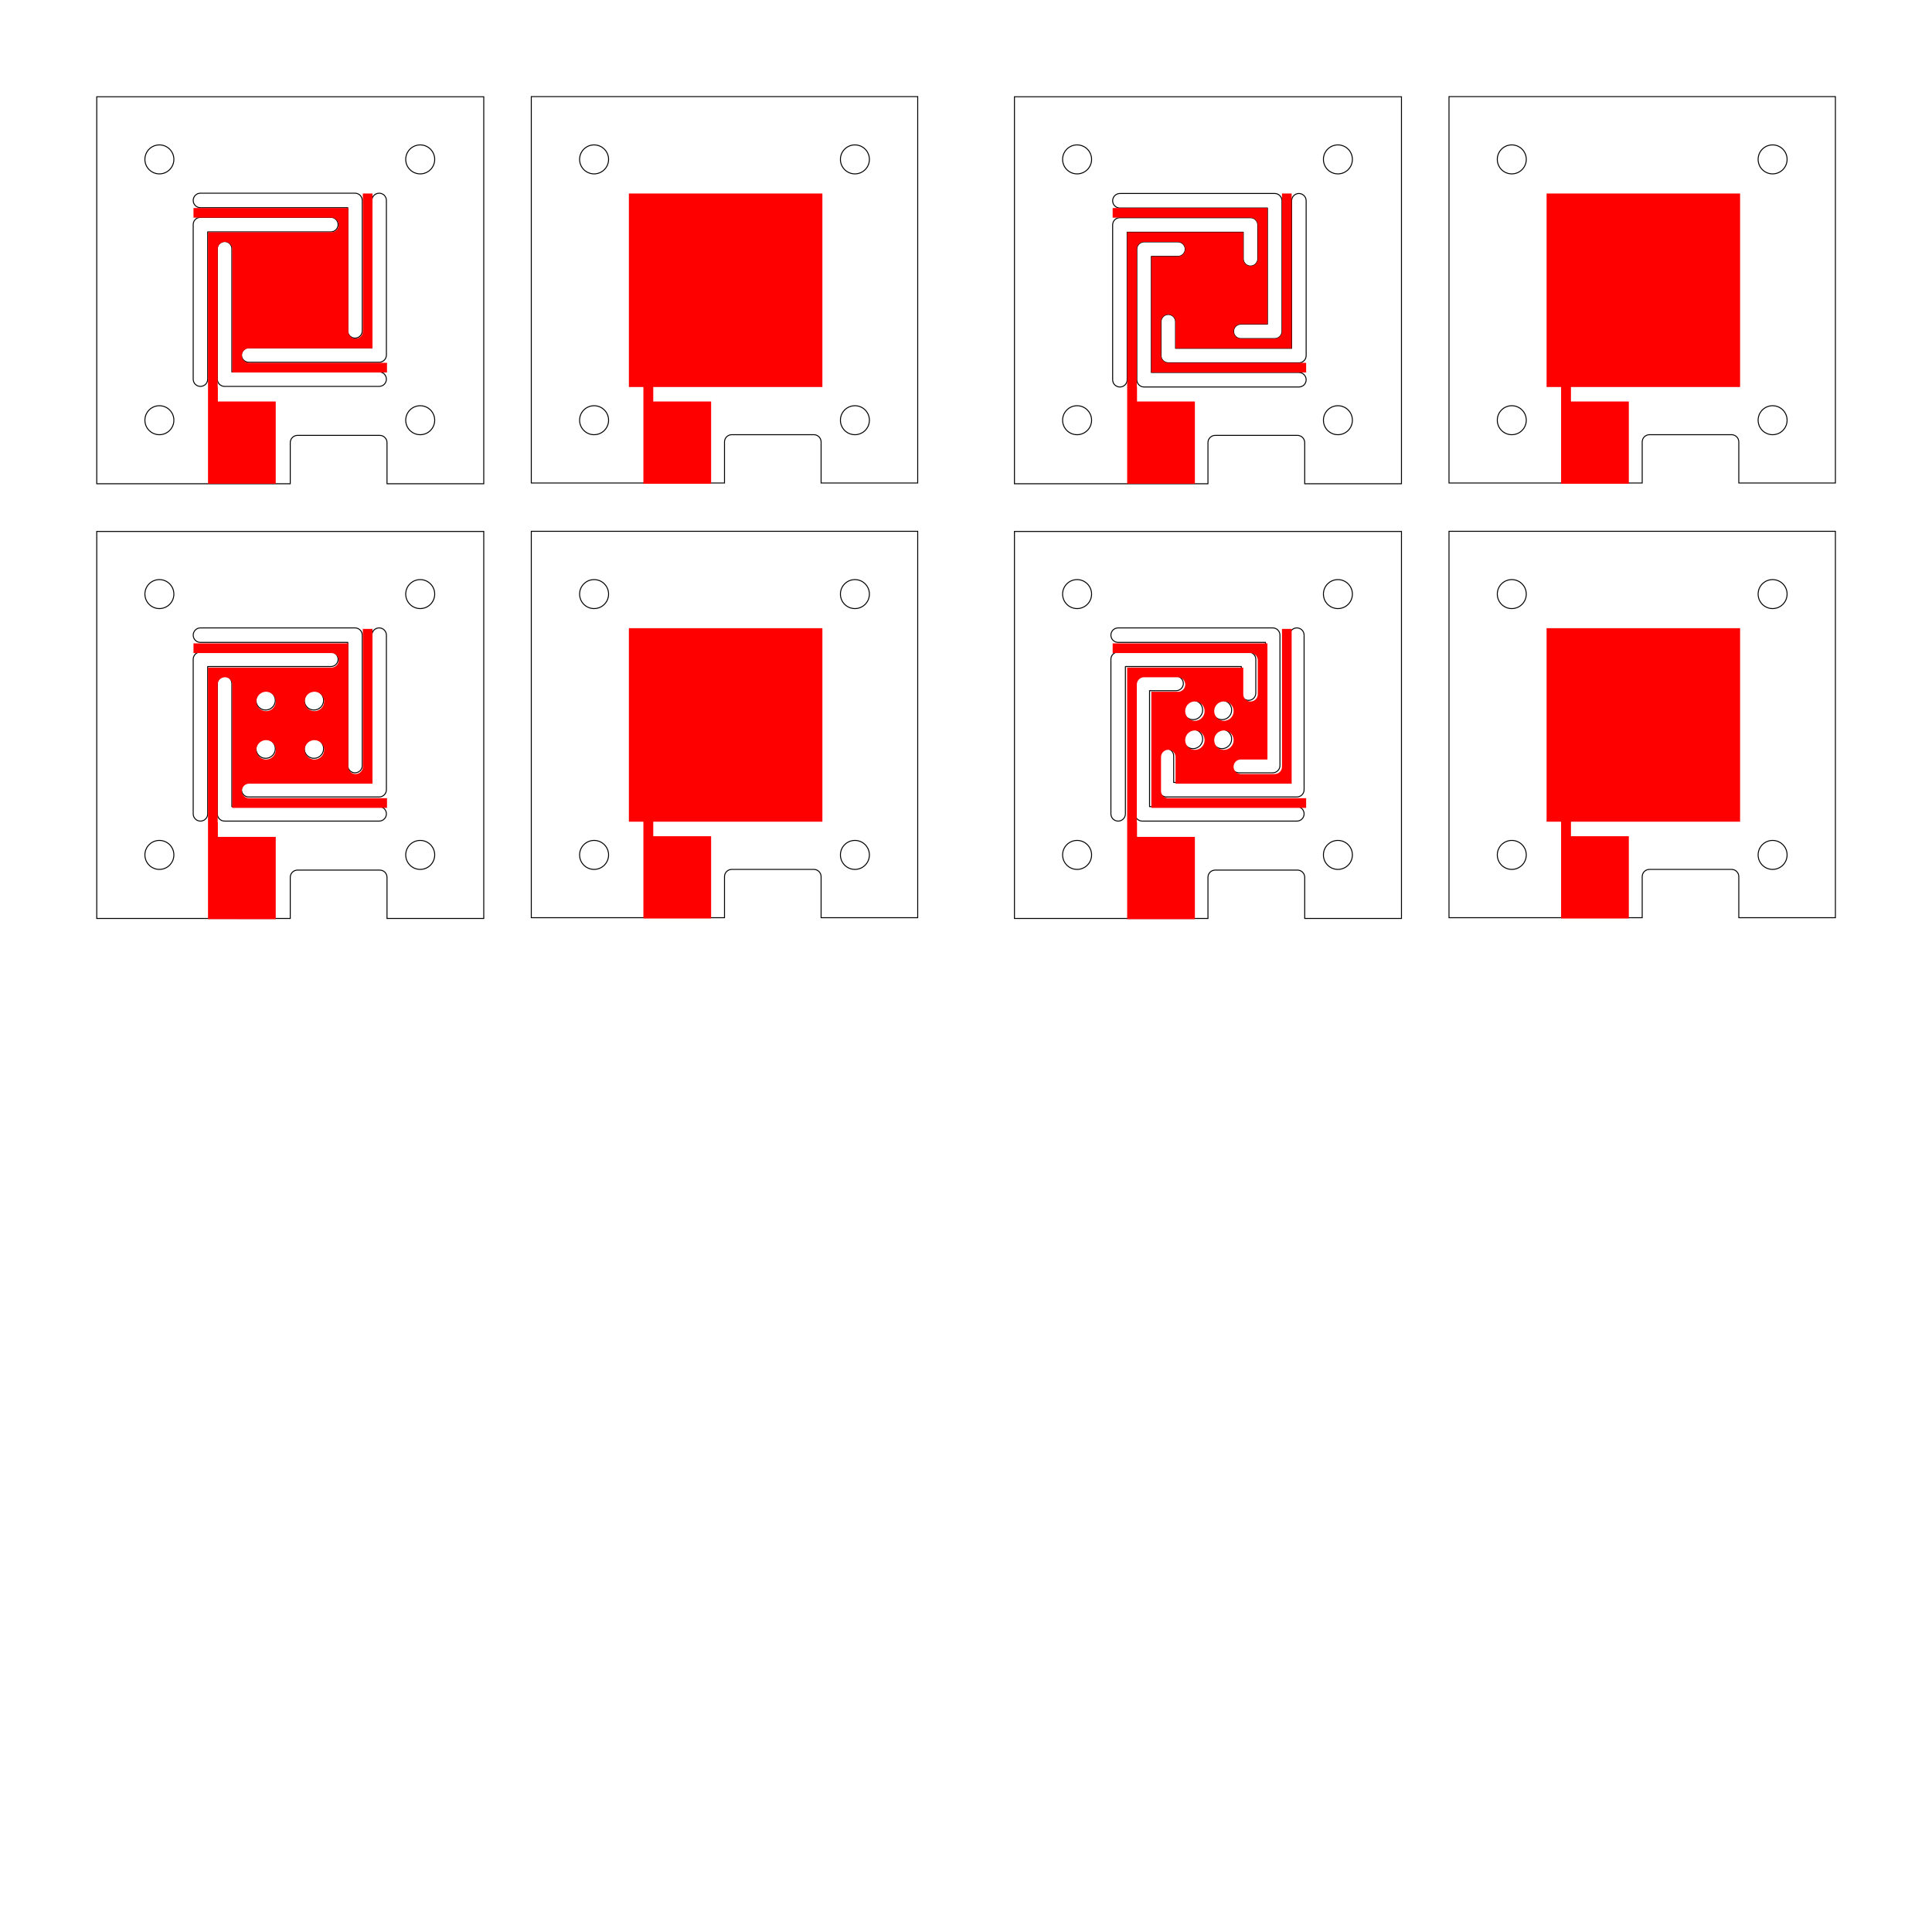 <?xml version="1.0" encoding="UTF-8" standalone="no"?>
<svg
   xmlns:dc="http://purl.org/dc/elements/1.1/"
   xmlns:cc="http://creativecommons.org/ns#"
   xmlns:rdf="http://www.w3.org/1999/02/22-rdf-syntax-ns#"
   xmlns:svg="http://www.w3.org/2000/svg"
   xmlns="http://www.w3.org/2000/svg"
   xmlns:xlink="http://www.w3.org/1999/xlink"
   xmlns:sodipodi="http://sodipodi.sourceforge.net/DTD/sodipodi-0.dtd"
   xmlns:inkscape="http://www.inkscape.org/namespaces/inkscape"
   id="svg8"
   version="1.1"
   viewBox="0 0 200.0 200.0"
   height="200.0mm"
   width="200.0mm"
   inkscape:version="1.0beta1 (32d4812, 2019-09-19)"
   sodipodi:docname="4_spring_plate.svg">
  <defs
     id="defs2">
    <inkscape:perspective
       sodipodi:type="inkscape:persp3d"
       inkscape:vp_x="0 : 100 : 1"
       inkscape:vp_y="0 : 1000 : 0"
       inkscape:vp_z="200 : 100 : 1"
       inkscape:persp3d-origin="100 : 66.666667 : 1"
       id="perspective2627" />
    <marker
       inkscape:stockid="Arrow2Mstart"
       orient="auto"
       refY="0"
       refX="0"
       id="marker7586"
       style="overflow:visible"
       inkscape:isstock="true">
      <path
         inkscape:connector-curvature="0"
         id="path7584"
         style="fill:#000000;fill-opacity:1;fill-rule:evenodd;stroke:#000000;stroke-width:0.625;stroke-linejoin:round;stroke-opacity:1"
         d="M 8.719,4.034 -2.207,0.016 8.719,-4.002 c -1.745,2.372 -1.735,5.617 -6e-7,8.035 z"
         transform="scale(0.6)" />
    </marker>
    <marker
       inkscape:stockid="Arrow2Mend"
       orient="auto"
       refY="0"
       refX="0"
       id="marker7644"
       style="overflow:visible"
       inkscape:isstock="true">
      <path
         inkscape:connector-curvature="0"
         id="path7642"
         style="fill:#000000;fill-opacity:1;fill-rule:evenodd;stroke:#000000;stroke-width:0.625;stroke-linejoin:round;stroke-opacity:1"
         d="M 8.719,4.034 -2.207,0.016 8.719,-4.002 c -1.745,2.372 -1.735,5.617 -6e-7,8.035 z"
         transform="scale(-0.6)" />
    </marker>
  </defs>
  <sodipodi:namedview
     id="base"
     pagecolor="#ffffff"
     bordercolor="#666666"
     borderopacity="1.0"
     inkscape:pageopacity="0.0"
     inkscape:pageshadow="2"
     inkscape:zoom="1.5610388"
     inkscape:cx="377.95302"
     inkscape:cy="215.86189"
     inkscape:document-units="mm"
     inkscape:current-layer="g832"
     showgrid="true"
     inkscape:window-width="1440"
     inkscape:window-height="855"
     inkscape:window-x="0"
     inkscape:window-y="23"
     inkscape:window-maximized="0"
     borderlayer="true"
     inkscape:snap-grids="false"
     inkscape:snap-bbox="true"
     inkscape:snap-bbox-midpoints="true"
     inkscape:snap-object-midpoints="true"
     inkscape:snap-bbox-edge-midpoints="true"
     inkscape:bbox-nodes="true"
     inkscape:object-paths="true"
     inkscape:snap-smooth-nodes="true"
     inkscape:document-rotation="0">
    <inkscape:grid
       id="grid1024"
       units="mm"
       type="xygrid"
       empspacing="1"
       spacingy="5"
       spacingx="5"
       dotted="false"
       originx="0"
       originy="0" />
  </sodipodi:namedview>
  <g
     id="g822"
     sodipodi:insensitive="true"
     inkscape:groupmode="layer"
     inkscape:label="[fixed] BG"
     style="display:none">
    <rect
       id="rect820"
       style="fill:#ffffff;fill-opacity:1;stroke:none"
       height="100"
       width="100"
       y="0"
       x="0" />
  </g>
  <g
     id="g824"
     inkscape:groupmode="layer"
     inkscape:label="Edge.Cuts"
     style="display:inline">
    <path
       id="rect1148"
       style="opacity:1;fill:none;fill-rule:evenodd;stroke:#000000;stroke-width:0.378;stroke-miterlimit:4;stroke-dasharray:none;stroke-opacity:1"
       d="M 37.795,37.795 V 188.977 h 75.592 v -16.062 c 0,-1.57 1.264,-2.836 2.834,-2.836 h 32.125 c 1.57,0 2.836,1.266 2.836,2.836 v 16.062 h 37.795 V 37.795 Z"
       inkscape:connector-curvature="0"
       transform="scale(0.265)" />
    <circle
       style="opacity:1;fill:none;stroke:#000000;stroke-width:0.1;stroke-miterlimit:4;stroke-dasharray:none;stroke-opacity:1"
       id="path1723"
       cx="16.5"
       cy="16.5"
       r="1.5"
       inkscape:transform-center-x="3.8523926"
       inkscape:transform-center-y="-4.4687754" />
    <circle
       inkscape:transform-center-y="-4.4687754"
       inkscape:transform-center-x="3.8523926"
       r="1.5"
       cy="43.5"
       cx="16.5"
       id="path1723-1"
       style="display:inline;opacity:1;fill:none;stroke:#000000;stroke-width:0.1;stroke-miterlimit:4;stroke-dasharray:none;stroke-opacity:1" />
    <circle
       inkscape:transform-center-y="-4.4687754"
       inkscape:transform-center-x="3.8523926"
       r="1.5"
       cy="16.5"
       cx="43.5"
       id="path1723-7"
       style="display:inline;opacity:1;fill:none;stroke:#000000;stroke-width:0.1;stroke-miterlimit:4;stroke-dasharray:none;stroke-opacity:1" />
    <circle
       style="display:inline;opacity:1;fill:none;stroke:#000000;stroke-width:0.1;stroke-miterlimit:4;stroke-dasharray:none;stroke-opacity:1"
       id="path1723-1-3"
       cx="43.5"
       cy="43.5"
       r="1.5"
       inkscape:transform-center-x="3.8523926"
       inkscape:transform-center-y="-4.4687754" />
    <path
       d="m 20.75,20 c -0.415,0 -0.75,0.335 -0.75,0.75 0,0.415 0.335,0.75 0.75,0.75 H 36 v 12.75 c 0,0.415 0.335,0.75 0.75,0.75 0.415,0 0.75,-0.334 0.75,-0.75 V 20.75 c 0,-0.415 -0.334,-0.75 -0.75,-0.75 z m 18.5,0 c -0.415,0 -0.75,0.335 -0.75,0.75 V 36 H 25.75 c -0.415,0 -0.75,0.335 -0.75,0.75 0,0.415 0.334,0.75 0.75,0.75 H 39.25 c 0.052,0 0.103,-0.005 0.152,-0.015 0.342,-0.07 0.598,-0.371 0.598,-0.735 V 20.75 c 0,-0.415 -0.335,-0.75 -0.75,-0.75 z m -18.5,2.5 c -0.052,0 -0.103,0.005 -0.152,0.015 -0.342,0.07 -0.598,0.371 -0.598,0.735 v 16 c 0,0.416 0.335,0.75 0.75,0.75 0.415,0 0.75,-0.335 0.75,-0.75 V 24 h 12.75 c 0.415,0 0.75,-0.335 0.75,-0.75 0,-0.415 -0.334,-0.75 -0.75,-0.75 z m 2.5,2.5 c -0.415,0 -0.75,0.334 -0.75,0.75 V 39.25 c 0,0.416 0.334,0.75 0.75,0.75 H 39.25 c 0.415,0 0.75,-0.335 0.75,-0.75 0,-0.415 -0.335,-0.75 -0.75,-0.75 H 24 V 25.75 c 0,-0.415 -0.335,-0.75 -0.75,-0.75 z"
       style="display:inline;opacity:1;fill:none;stroke:#000000;stroke-width:0.1;stroke-linejoin:round;stroke-miterlimit:4;stroke-dasharray:none;stroke-opacity:1"
       id="rect1796-3"
       inkscape:connector-curvature="0" />
    <circle
       style="display:inline;opacity:1;fill:none;stroke:#000000;stroke-width:0.1;stroke-miterlimit:4;stroke-dasharray:none;stroke-opacity:1"
       id="path1723-1-6"
       cx="27.5"
       cy="72.5"
       inkscape:transform-center-x="5.1365235"
       inkscape:transform-center-y="-5.9583672"
       r="1" />
    <path
       inkscape:connector-curvature="0"
       d="m 55,10 v 40 h 20 v -4.25 c 0,-0.415 0.334,-0.75 0.75,-0.75 h 8.5 c 0.416,0 0.75,0.335 0.75,0.75 v 4.25 h 10 V 10 Z"
       style="display:inline;opacity:1;fill:none;fill-rule:evenodd;stroke:#000000;stroke-width:0.1;stroke-miterlimit:4;stroke-dasharray:none;stroke-opacity:1"
       id="rect1148-3" />
    <circle
       inkscape:transform-center-y="-4.4687754"
       inkscape:transform-center-x="3.8523926"
       r="1.5"
       cy="16.5"
       cx="61.5"
       id="path1723-3"
       style="display:inline;opacity:1;fill:none;stroke:#000000;stroke-width:0.1;stroke-miterlimit:4;stroke-dasharray:none;stroke-opacity:1" />
    <circle
       style="display:inline;opacity:1;fill:none;stroke:#000000;stroke-width:0.1;stroke-miterlimit:4;stroke-dasharray:none;stroke-opacity:1"
       id="path1723-1-0"
       cx="61.5"
       cy="43.5"
       r="1.5"
       inkscape:transform-center-x="3.8523926"
       inkscape:transform-center-y="-4.4687754" />
    <circle
       style="display:inline;opacity:1;fill:none;stroke:#000000;stroke-width:0.1;stroke-miterlimit:4;stroke-dasharray:none;stroke-opacity:1"
       id="path1723-7-6"
       cx="88.5"
       cy="16.5"
       r="1.5"
       inkscape:transform-center-x="3.8523926"
       inkscape:transform-center-y="-4.4687754" />
    <circle
       inkscape:transform-center-y="-4.4687754"
       inkscape:transform-center-x="3.8523926"
       r="1.5"
       cy="43.5"
       cx="88.5"
       id="path1723-1-3-9"
       style="display:inline;opacity:1;fill:none;stroke:#000000;stroke-width:0.1;stroke-miterlimit:4;stroke-dasharray:none;stroke-opacity:1" />
    <use
       x="0"
       y="0"
       xlink:href="#rect1148"
       id="use2459"
       transform="translate(9.368015e-5,45)"
       width="100%"
       height="100%"
       style="stroke-width:0.1;stroke-miterlimit:4;stroke-dasharray:none" />
    <use
       x="0"
       y="0"
       xlink:href="#path1723"
       inkscape:transform-center-x="3.8523926"
       inkscape:transform-center-y="-4.4687754"
       id="use2461"
       transform="translate(9.368015e-5,45)"
       width="100%"
       height="100%"
       style="stroke-width:0.1;stroke-miterlimit:4;stroke-dasharray:none" />
    <use
       x="0"
       y="0"
       xlink:href="#path1723-1"
       inkscape:transform-center-x="3.8523926"
       inkscape:transform-center-y="-4.4687754"
       id="use2463"
       transform="translate(9.368015e-5,45)"
       width="100%"
       height="100%"
       style="stroke-width:0.1;stroke-miterlimit:4;stroke-dasharray:none" />
    <use
       x="0"
       y="0"
       xlink:href="#path1723-7"
       inkscape:transform-center-x="3.8523926"
       inkscape:transform-center-y="-4.4687754"
       id="use2465"
       transform="translate(9.368015e-5,45)"
       width="100%"
       height="100%"
       style="stroke-width:0.1;stroke-miterlimit:4;stroke-dasharray:none" />
    <use
       x="0"
       y="0"
       xlink:href="#path1723-1-3"
       inkscape:transform-center-x="3.8523926"
       inkscape:transform-center-y="-4.4687754"
       id="use2467"
       transform="translate(9.368015e-5,45)"
       width="100%"
       height="100%"
       style="stroke-width:0.1;stroke-miterlimit:4;stroke-dasharray:none" />
    <use
       x="0"
       y="0"
       xlink:href="#rect1796-3"
       id="use2469"
       transform="translate(9.368015e-5,45)"
       width="100%"
       height="100%"
       style="stroke-width:0.1;stroke-miterlimit:4;stroke-dasharray:none" />
    <use
       x="0"
       y="0"
       xlink:href="#rect1148-3"
       id="use2471"
       transform="translate(9.368015e-5,45)"
       width="100%"
       height="100%"
       style="stroke-width:0.1;stroke-miterlimit:4;stroke-dasharray:none" />
    <use
       x="0"
       y="0"
       xlink:href="#path1723-3"
       inkscape:transform-center-x="3.8523926"
       inkscape:transform-center-y="-4.4687754"
       id="use2473"
       transform="translate(9.368015e-5,45)"
       width="100%"
       height="100%"
       style="stroke-width:0.1;stroke-miterlimit:4;stroke-dasharray:none" />
    <use
       x="0"
       y="0"
       xlink:href="#path1723-1-0"
       inkscape:transform-center-x="3.8523926"
       inkscape:transform-center-y="-4.4687754"
       id="use2475"
       transform="translate(9.368015e-5,45)"
       width="100%"
       height="100%"
       style="stroke-width:0.1;stroke-miterlimit:4;stroke-dasharray:none" />
    <use
       x="0"
       y="0"
       xlink:href="#path1723-7-6"
       inkscape:transform-center-x="3.8523926"
       inkscape:transform-center-y="-4.4687754"
       id="use2477"
       transform="translate(9.368015e-5,45)"
       width="100%"
       height="100%"
       style="stroke-width:0.1;stroke-miterlimit:4;stroke-dasharray:none" />
    <use
       x="0"
       y="0"
       xlink:href="#path1723-1-3-9"
       inkscape:transform-center-x="3.8523926"
       inkscape:transform-center-y="-4.4687754"
       id="use2479"
       transform="translate(9.368015e-5,45)"
       width="100%"
       height="100%"
       style="stroke-width:0.1;stroke-miterlimit:4;stroke-dasharray:none" />
    <circle
       r="1"
       inkscape:transform-center-y="-5.9583672"
       inkscape:transform-center-x="5.1365235"
       cy="72.5"
       cx="32.5"
       id="path1723-1-6-5"
       style="display:inline;opacity:1;fill:none;stroke:#000000;stroke-width:0.1;stroke-miterlimit:4;stroke-dasharray:none;stroke-opacity:1" />
    <circle
       r="1"
       inkscape:transform-center-y="-5.9583672"
       inkscape:transform-center-x="5.1365235"
       cy="77.5"
       cx="27.5"
       id="path1723-1-6-8"
       style="display:inline;opacity:1;fill:none;stroke:#000000;stroke-width:0.1;stroke-miterlimit:4;stroke-dasharray:none;stroke-opacity:1" />
    <circle
       style="display:inline;opacity:1;fill:none;stroke:#000000;stroke-width:0.1;stroke-miterlimit:4;stroke-dasharray:none;stroke-opacity:1"
       id="path1723-1-6-5-0"
       cx="32.5"
       cy="77.5"
       inkscape:transform-center-x="5.1365235"
       inkscape:transform-center-y="-5.9583672"
       r="1" />
    <use
       x="0"
       y="0"
       xlink:href="#rect1148"
       id="use2557"
       transform="translate(95)"
       width="100%"
       height="100%"
       style="stroke-width:0.1;stroke-miterlimit:4;stroke-dasharray:none" />
    <use
       x="0"
       y="0"
       xlink:href="#path1723"
       inkscape:transform-center-x="3.8523926"
       inkscape:transform-center-y="-4.4687754"
       id="use2559"
       transform="translate(95)"
       width="100%"
       height="100%"
       style="stroke-width:0.1;stroke-miterlimit:4;stroke-dasharray:none" />
    <use
       x="0"
       y="0"
       xlink:href="#path1723-1"
       inkscape:transform-center-x="3.8523926"
       inkscape:transform-center-y="-4.4687754"
       id="use2561"
       transform="translate(95)"
       width="100%"
       height="100%"
       style="stroke-width:0.1;stroke-miterlimit:4;stroke-dasharray:none" />
    <use
       x="0"
       y="0"
       xlink:href="#path1723-7"
       inkscape:transform-center-x="3.8523926"
       inkscape:transform-center-y="-4.4687754"
       id="use2563"
       transform="translate(95)"
       width="100%"
       height="100%"
       style="stroke-width:0.1;stroke-miterlimit:4;stroke-dasharray:none" />
    <use
       x="0"
       y="0"
       xlink:href="#path1723-1-3"
       inkscape:transform-center-x="3.8523926"
       inkscape:transform-center-y="-4.4687754"
       id="use2565"
       transform="translate(95)"
       width="100%"
       height="100%"
       style="stroke-width:0.1;stroke-miterlimit:4;stroke-dasharray:none" />
    <path
       inkscape:connector-curvature="0"
       transform="scale(0.265)"
       id="path2625"
       style="display:inline;opacity:1;fill:none;stroke:#000000;stroke-width:0.378;stroke-linejoin:round;stroke-miterlimit:4;stroke-dasharray:none;stroke-opacity:1;stop-opacity:1"
       d="m 437.48,75.59 c -1.57,0 -2.836,1.266 -2.836,2.836 0,1.57 1.266,2.834 2.836,2.834 h 57.637 v 45.354 h -10.393 c -1.57,0 -2.834,1.266 -2.834,2.836 10e-6,1.57 1.264,2.834 2.834,2.834 h 13.229 c 1.57,0 2.834,-1.264 2.834,-2.834 V 78.426 c 0,-1.57 -1.264,-2.836 -2.834,-2.836 z m 69.92,0 c -1.57,0 -2.834,1.266 -2.834,2.836 V 136.062 h -45.354 v -10.393 c 0,-1.57 -1.264,-2.836 -2.834,-2.836 -1.57,0 -2.836,1.266 -2.836,2.836 v 13.229 c 0,0.589 0.179,1.134 0.484,1.586 0.102,0.151 0.217,0.292 0.346,0.42 0.128,0.128 0.267,0.244 0.418,0.346 0.151,0.102 0.311,0.188 0.48,0.26 0,0 0.002,0 0.002,0 0.169,0.071 0.347,0.129 0.531,0.166 0,0 0.002,0 0.002,0 0.184,0.037 0.375,0.057 0.57,0.057 h 0.002 51.021 c 0.196,0 0.389,-0.019 0.574,-0.057 1.294,-0.263 2.262,-1.403 2.262,-2.777 V 78.426 c 0,-1.57 -1.266,-2.836 -2.836,-2.836 z m -69.92,9.449 c -0.196,0 -0.389,0.019 -0.574,0.057 -1.294,0.263 -2.262,1.403 -2.262,2.777 V 148.346 c 0,1.57 1.266,2.836 2.836,2.836 1.57,0 2.834,-1.266 2.834,-2.836 V 90.709 h 45.355 v 10.393 c 0,1.57 1.264,2.836 2.834,2.836 1.57,0 2.834,-1.266 2.834,-2.836 V 87.873 c 0,-1.373 -0.967,-2.513 -2.26,-2.777 0,0 -0.002,0 -0.002,0 -0.185,-0.038 -0.376,-0.057 -0.572,-0.057 z m 9.447,9.449 c -0.393,0 -0.766,0.08 -1.105,0.223 -0.169,0.071 -0.33,0.158 -0.48,0.26 -0.15,0.101 -0.29,0.218 -0.418,0.346 -0.128,0.128 -0.244,0.269 -0.346,0.42 -0.305,0.452 -0.484,0.997 -0.484,1.586 V 148.346 c 0,1.57 1.264,2.836 2.834,2.836 h 60.473 c 1.57,0 2.836,-1.266 2.836,-2.836 0,-1.57 -1.266,-2.834 -2.836,-2.834 H 449.764 V 100.158 h 10.395 c 1.57,0 2.834,-1.266 2.834,-2.836 0,-1.57 -1.264,-2.834 -2.834,-2.834 h -13.229 z" />
    <use
       x="0"
       y="0"
       xlink:href="#rect1148-3"
       id="use2571"
       transform="translate(95)"
       width="100%"
       height="100%"
       style="stroke-width:0.1;stroke-miterlimit:4;stroke-dasharray:none" />
    <use
       x="0"
       y="0"
       xlink:href="#path1723-3"
       inkscape:transform-center-x="3.8523926"
       inkscape:transform-center-y="-4.4687754"
       id="use2573"
       transform="translate(95)"
       width="100%"
       height="100%"
       style="stroke-width:0.1;stroke-miterlimit:4;stroke-dasharray:none" />
    <use
       x="0"
       y="0"
       xlink:href="#path1723-1-0"
       inkscape:transform-center-x="3.8523926"
       inkscape:transform-center-y="-4.4687754"
       id="use2575"
       transform="translate(95)"
       width="100%"
       height="100%"
       style="stroke-width:0.1;stroke-miterlimit:4;stroke-dasharray:none" />
    <use
       x="0"
       y="0"
       xlink:href="#path1723-7-6"
       inkscape:transform-center-x="3.8523926"
       inkscape:transform-center-y="-4.4687754"
       id="use2577"
       transform="translate(95)"
       width="100%"
       height="100%"
       style="stroke-width:0.1;stroke-miterlimit:4;stroke-dasharray:none" />
    <use
       x="0"
       y="0"
       xlink:href="#path1723-1-3-9"
       inkscape:transform-center-x="3.8523926"
       inkscape:transform-center-y="-4.4687754"
       id="use2579"
       transform="translate(95)"
       width="100%"
       height="100%"
       style="stroke-width:0.1;stroke-miterlimit:4;stroke-dasharray:none" />
    <use
       style="stroke-width:0.1;stroke-miterlimit:4;stroke-dasharray:none"
       height="100%"
       width="100%"
       transform="translate(95,45)"
       id="use82"
       xlink:href="#rect1148"
       y="0"
       x="0" />
    <use
       style="stroke-width:0.1;stroke-miterlimit:4;stroke-dasharray:none"
       height="100%"
       width="100%"
       transform="translate(95,45)"
       id="use84"
       inkscape:transform-center-y="-4.4687754"
       inkscape:transform-center-x="3.8523926"
       xlink:href="#path1723"
       y="0"
       x="0" />
    <use
       style="stroke-width:0.1;stroke-miterlimit:4;stroke-dasharray:none"
       height="100%"
       width="100%"
       transform="translate(95,45)"
       id="use86"
       inkscape:transform-center-y="-4.4687754"
       inkscape:transform-center-x="3.8523926"
       xlink:href="#path1723-1"
       y="0"
       x="0" />
    <use
       style="stroke-width:0.1;stroke-miterlimit:4;stroke-dasharray:none"
       height="100%"
       width="100%"
       transform="translate(95,45)"
       id="use88"
       inkscape:transform-center-y="-4.4687754"
       inkscape:transform-center-x="3.8523926"
       xlink:href="#path1723-7"
       y="0"
       x="0" />
    <use
       style="stroke-width:0.1;stroke-miterlimit:4;stroke-dasharray:none"
       height="100%"
       width="100%"
       transform="translate(95,45)"
       id="use90"
       inkscape:transform-center-y="-4.4687754"
       inkscape:transform-center-x="3.8523926"
       xlink:href="#path1723-1-3"
       y="0"
       x="0" />
    <path
       inkscape:connector-curvature="0"
       d="m 115.75,65 c -0.415,0 -0.75,0.335 -0.75,0.75 0,0.415 0.335,0.75 0.75,0.75 h 15.25 v 12 h -2.75 c -0.415,0 -0.75,0.335 -0.75,0.75 0,0.415 0.334,0.75 0.75,0.75 h 3.5 c 0.415,0 0.75,-0.334 0.75,-0.75 V 65.75 c 0,-0.415 -0.334,-0.75 -0.75,-0.75 z m 18.5,0 c -0.415,0 -0.75,0.335 -0.75,0.75 V 81 H 121.5 V 78.25 c 0,-0.415 -0.334,-0.75 -0.75,-0.75 -0.415,0 -0.75,0.335 -0.75,0.75 v 3.5 c 0,0.156 0.047,0.3 0.128,0.42 0.027,0.04 0.058,0.077 0.091,0.111 0.034,0.034 0.071,0.065 0.111,0.091 0.04,0.027 0.082,0.05 0.127,0.069 0,0 5.1e-4,0 5.1e-4,0 0.045,0.019 0.092,0.034 0.141,0.044 0,0 5.2e-4,0 5.2e-4,0 0.049,0.01 0.099,0.015 0.151,0.015 h 5.2e-4 13.499 c 0.052,0 0.103,-0.005 0.152,-0.015 0.342,-0.07 0.598,-0.371 0.598,-0.735 V 65.75 c 0,-0.415 -0.335,-0.75 -0.75,-0.75 z m -18.5,2.5 c -0.052,0 -0.103,0.005 -0.152,0.015 -0.342,0.07 -0.598,0.371 -0.598,0.735 v 16 c 0,0.416 0.335,0.75 0.75,0.75 0.415,0 0.75,-0.335 0.75,-0.75 V 69 h 12 v 2.75 c 0,0.416 0.334,0.75 0.75,0.75 0.415,0 0.75,-0.335 0.75,-0.75 v -3.5 c 0,-0.363 -0.256,-0.665 -0.598,-0.735 0,0 -5.2e-4,0 -5.2e-4,0 -0.049,-0.01 -0.1,-0.015 -0.151,-0.015 z m 2.5,2.5 c -0.104,0 -0.203,0.021 -0.292,0.059 -0.045,0.019 -0.087,0.042 -0.127,0.069 -0.04,0.027 -0.077,0.058 -0.111,0.091 -0.034,0.034 -0.065,0.071 -0.091,0.111 -0.081,0.12 -0.128,0.264 -0.128,0.42 v 13.5 c 0,0.416 0.334,0.75 0.75,0.75 h 16 c 0.415,0 0.75,-0.335 0.75,-0.75 0,-0.415 -0.335,-0.75 -0.75,-0.75 H 119 V 71.5 h 2.75 c 0.415,0 0.75,-0.335 0.75,-0.75 0,-0.415 -0.334,-0.75 -0.75,-0.75 h -3.5 z"
       style="display:inline;opacity:1;fill:none;stroke:#000000;stroke-width:0.1;stroke-linejoin:round;stroke-miterlimit:4;stroke-dasharray:none;stroke-opacity:1;stop-opacity:1"
       id="path92" />
    <use
       style="stroke-width:0.1;stroke-miterlimit:4;stroke-dasharray:none"
       height="100%"
       width="100%"
       transform="translate(95,45)"
       id="use94"
       xlink:href="#rect1148-3"
       y="0"
       x="0" />
    <use
       style="stroke-width:0.1;stroke-miterlimit:4;stroke-dasharray:none"
       height="100%"
       width="100%"
       transform="translate(95,45)"
       id="use96"
       inkscape:transform-center-y="-4.4687754"
       inkscape:transform-center-x="3.8523926"
       xlink:href="#path1723-3"
       y="0"
       x="0" />
    <use
       style="stroke-width:0.1;stroke-miterlimit:4;stroke-dasharray:none"
       height="100%"
       width="100%"
       transform="translate(95,45)"
       id="use98"
       inkscape:transform-center-y="-4.4687754"
       inkscape:transform-center-x="3.8523926"
       xlink:href="#path1723-1-0"
       y="0"
       x="0" />
    <use
       style="stroke-width:0.1;stroke-miterlimit:4;stroke-dasharray:none"
       height="100%"
       width="100%"
       transform="translate(95,45)"
       id="use100"
       inkscape:transform-center-y="-4.4687754"
       inkscape:transform-center-x="3.8523926"
       xlink:href="#path1723-7-6"
       y="0"
       x="0" />
    <use
       style="stroke-width:0.1;stroke-miterlimit:4;stroke-dasharray:none"
       height="100%"
       width="100%"
       transform="translate(95,45)"
       id="use102"
       inkscape:transform-center-y="-4.4687754"
       inkscape:transform-center-x="3.8523926"
       xlink:href="#path1723-1-3-9"
       y="0"
       x="0" />
    <circle
       style="display:inline;opacity:1;fill:none;stroke:#000000;stroke-width:0.1;stroke-miterlimit:4;stroke-dasharray:none;stroke-opacity:1"
       id="circle112"
       cx="123.5"
       cy="76.5"
       inkscape:transform-center-x="5.1365235"
       inkscape:transform-center-y="-5.9583672"
       r="1" />
    <circle
       r="1"
       inkscape:transform-center-y="-5.9583672"
       inkscape:transform-center-x="5.1365235"
       cy="76.5"
       cx="126.5"
       id="circle114"
       style="display:inline;opacity:1;fill:none;stroke:#000000;stroke-width:0.1;stroke-miterlimit:4;stroke-dasharray:none;stroke-opacity:1" />
    <circle
       r="1"
       inkscape:transform-center-y="-5.9583672"
       inkscape:transform-center-x="5.1365235"
       cy="73.5"
       cx="123.5"
       id="circle112-3"
       style="display:inline;opacity:1;fill:none;stroke:#000000;stroke-width:0.1;stroke-miterlimit:4;stroke-dasharray:none;stroke-opacity:1" />
    <circle
       style="display:inline;opacity:1;fill:none;stroke:#000000;stroke-width:0.1;stroke-miterlimit:4;stroke-dasharray:none;stroke-opacity:1"
       id="circle114-4"
       cx="126.5"
       cy="73.5"
       inkscape:transform-center-x="5.1365235"
       inkscape:transform-center-y="-5.9583672"
       r="1" />
  </g>
  <g
     id="g826"
     inkscape:groupmode="layer"
     inkscape:label="B.Cu-disabled"
     style="display:none" />
  <g
     id="g828"
     inkscape:groupmode="layer"
     inkscape:label="B.Mask-disabled"
     style="display:none" />
  <g
     id="g830"
     inkscape:groupmode="layer"
     inkscape:label="B.Silk-disabled"
     style="display:none" />
  <g
     id="g832"
     inkscape:groupmode="layer"
     inkscape:label="F.Cu"
     style="display:inline">
    <path
       id="path1968"
       style="display:inline;opacity:1;fill:#ff0000;fill-opacity:1;stroke:none;stroke-width:0.453;stroke-linejoin:round;stroke-miterlimit:4;stroke-dasharray:none;stroke-opacity:1"
       d="m 141.732,75.59 v 2.836 6.613 44.41 c 0,1.57 -1.264,2.834 -2.834,2.834 -1.57,0 -2.836,-1.264 -2.836,-2.834 V 85.039 81.26 H 78.426 75.59 v 3.779 h 2.836 6.613 44.41 c 1.57,10e-7 2.834,1.264 2.834,2.834 0,1.57 -1.264,2.836 -2.834,2.836 H 85.039 81.26 v 57.637 2.834 19.037 18.76 H 107.717 V 156.85 H 85.109 v -5.67 h -0.07 v -2.834 -6.613 -44.41 c 1e-6,-1.57 1.264,-2.834 2.834,-2.834 1.57,0 2.836,1.264 2.836,2.834 v 44.41 3.779 h 57.637 2.836 v -3.779 h -2.836 -6.613 -44.41 c -1.57,0 -2.834,-1.264 -2.834,-2.834 0,-1.57 1.264,-2.836 2.834,-2.836 h 44.41 3.779 V 78.426 75.59 Z"
       transform="scale(0.265)"
       inkscape:connector-curvature="0" />
    <path
       id="path1968-7"
       style="display:inline;opacity:1;fill:#ff0000;fill-opacity:1;stroke:none;stroke-width:0.453;stroke-linejoin:round;stroke-miterlimit:4;stroke-dasharray:none;stroke-opacity:1"
       d="m 245.668,75.59 v 5.67 3.779 66.143 h 5.67 v 19.035 18.76 h 26.457 V 156.85 H 255.188 v -5.668 h 66.072 v -5.67 -3.779 -66.143 h -5.67 -3.779 z"
       transform="scale(0.265)"
       inkscape:connector-curvature="0" />
    <use
       x="0"
       y="0"
       xlink:href="#path1968-7"
       id="use2483"
       transform="translate(9.368015e-5,45)"
       width="100%"
       height="100%" />
    <path
       id="use2481"
       style="display:inline;opacity:1;fill:#ff0000;fill-opacity:1;stroke:none;stroke-width:0.453;stroke-linejoin:round;stroke-miterlimit:4;stroke-dasharray:none;stroke-opacity:1;stop-opacity:1"
       d="m 141.732,245.668 v 2.836 6.613 44.41 c 0,1.57 -1.264,2.834 -2.834,2.834 -1.57,0 -2.836,-1.264 -2.836,-2.834 v -44.41 -3.779 H 78.426 75.59 v 3.779 h 2.836 6.613 44.41 c 1.57,0 2.834,1.264 2.834,2.834 0,1.57 -1.264,2.836 -2.834,2.836 H 85.039 81.26 v 57.637 2.834 19.037 18.76 H 107.717 V 326.928 H 85.109 v -5.67 h -0.07 v -2.834 -6.613 -44.41 c 0,-1.57 1.264,-2.834 2.834,-2.834 1.57,0 2.836,1.264 2.836,2.834 v 44.41 3.779 h 57.637 2.836 v -3.779 h -2.836 -6.613 -44.41 c -1.57,0 -2.834,-1.264 -2.834,-2.834 0,-1.57 1.264,-2.836 2.834,-2.836 h 44.41 3.779 v -57.637 -2.836 z m -37.848,24.568 a 3.78,3.78 0 0 1 0.053,0 3.78,3.78 0 0 1 3.779,3.779 3.78,3.78 0 0 1 -3.779,3.779 3.78,3.78 0 0 1 -3.779,-3.779 3.78,3.78 0 0 1 3.727,-3.779 z m 18.898,0 a 3.78,3.78 0 0 1 0.051,0 3.78,3.78 0 0 1 3.779,3.779 3.78,3.78 0 0 1 -3.779,3.779 3.78,3.78 0 0 1 -3.779,-3.779 3.78,3.78 0 0 1 3.729,-3.779 z m -18.898,18.898 a 3.78,3.78 0 0 1 0.053,0 3.78,3.78 0 0 1 3.779,3.779 3.78,3.78 0 0 1 -3.779,3.779 3.78,3.78 0 0 1 -3.779,-3.779 3.78,3.78 0 0 1 3.727,-3.779 z m 18.898,0 a 3.78,3.78 0 0 1 0.051,0 3.78,3.78 0 0 1 3.779,3.779 3.78,3.78 0 0 1 -3.779,3.779 3.78,3.78 0 0 1 -3.779,-3.779 3.78,3.78 0 0 1 3.729,-3.779 z"
       transform="scale(0.265)"
       inkscape:connector-curvature="0" />
    <use
       x="0"
       y="0"
       xlink:href="#path1968-7"
       id="use2611"
       transform="translate(95)"
       width="100%"
       height="100%" />
    <path
       inkscape:connector-curvature="0"
       transform="scale(0.265)"
       d="m 500.787,75.59 v 2.836 51.023 c 0,0.196 -0.019,0.387 -0.057,0.572 -0.075,0.37 -0.222,0.712 -0.426,1.014 -0.508,0.754 -1.37,1.248 -2.352,1.248 h -13.229 c -1.57,0 -2.834,-1.264 -2.834,-2.834 10e-6,-1.57 1.264,-2.836 2.834,-2.836 h 10.393 V 85.039 81.26 h -57.637 -2.836 v 3.779 h 2.836 51.023 c 0.196,0 0.387,0.019 0.572,0.057 6.2e-4,1.26e-4 10e-4,-1.27e-4 0.002,0 0.178,0.036 0.348,0.092 0.512,0.16 0.036,0.015 0.069,0.035 0.104,0.051 0.12,0.056 0.236,0.116 0.346,0.188 0.054,0.035 0.104,0.075 0.156,0.113 0.086,0.064 0.168,0.13 0.246,0.203 0.048,0.045 0.094,0.092 0.139,0.141 0.073,0.079 0.14,0.161 0.203,0.248 0.041,0.056 0.08,0.113 0.117,0.172 0.051,0.081 0.096,0.165 0.139,0.252 0.035,0.071 0.071,0.141 0.1,0.215 0.036,0.093 0.061,0.19 0.088,0.287 0.02,0.073 0.044,0.143 0.059,0.219 0.032,0.172 0.053,0.348 0.053,0.529 v 13.229 c 0,1.57 -1.264,2.836 -2.834,2.836 -1.57,0 -2.834,-1.266 -2.834,-2.836 V 90.709 h -45.355 v 57.637 2.834 19.037 18.76 h 26.457 v -32.127 h -22.607 v -5.67 h -0.07 v -2.834 -6.613 -44.41 c 0,-0.179 0.021,-0.352 0.053,-0.521 0.008,-0.045 0.021,-0.087 0.031,-0.131 0.03,-0.126 0.065,-0.248 0.111,-0.367 0.018,-0.045 0.035,-0.09 0.055,-0.135 0.067,-0.151 0.143,-0.296 0.234,-0.432 0.102,-0.151 0.217,-0.292 0.346,-0.42 0.128,-0.128 0.268,-0.244 0.418,-0.346 0.15,-0.101 0.311,-0.188 0.48,-0.26 0.339,-0.143 0.713,-0.223 1.105,-0.223 h 0.002 13.229 c 1.57,0 2.834,1.264 2.834,2.834 0,1.57 -1.264,2.836 -2.834,2.836 h -10.395 v 45.354 h 57.637 2.836 v -3.779 h -2.836 -6.613 -44.408 -0.002 c -0.196,0 -0.386,-0.019 -0.57,-0.057 h -0.002 c -0.184,-0.037 -0.362,-0.095 -0.531,-0.166 h -0.002 c -0.17,-0.071 -0.33,-0.158 -0.48,-0.26 -0.151,-0.102 -0.29,-0.218 -0.418,-0.346 -0.128,-0.128 -0.244,-0.269 -0.346,-0.42 -0.091,-0.135 -0.167,-0.281 -0.234,-0.432 -0.02,-0.044 -0.037,-0.089 -0.055,-0.135 -0.046,-0.119 -0.082,-0.241 -0.111,-0.367 -0.01,-0.044 -0.023,-0.086 -0.031,-0.131 -0.032,-0.169 -0.053,-0.343 -0.053,-0.521 v -13.229 c 0,-1.57 1.266,-2.836 2.836,-2.836 1.57,0 2.834,1.266 2.834,2.836 v 10.393 h 41.574 3.779 V 78.426 75.59 Z"
       style="display:inline;opacity:1;fill:#ff0000;fill-opacity:1;stroke:none;stroke-width:0.453;stroke-linejoin:round;stroke-miterlimit:4;stroke-dasharray:none;stroke-opacity:1;stop-opacity:1"
       id="use2609" />
    <use
       height="100%"
       width="100%"
       transform="translate(95,45)"
       id="use104"
       xlink:href="#path1968-7"
       y="0"
       x="0" />
    <path
       inkscape:connector-curvature="0"
       transform="scale(0.265)"
       d="m 500.787,245.668 v 2.836 51.023 c 0,0.196 -0.019,0.387 -0.057,0.572 -0.075,0.37 -0.223,0.712 -0.426,1.014 -0.508,0.754 -1.37,1.248 -2.352,1.248 h -13.229 c -1.57,0 -2.834,-1.264 -2.834,-2.834 0,-1.57 1.264,-2.836 2.834,-2.836 h 10.393 v -41.574 -3.779 h -57.637 -2.836 v 3.779 h 2.836 51.023 c 0.196,0 0.387,0.021 0.572,0.059 h 0.002 c 0.178,0.036 0.348,0.09 0.512,0.158 0.034,0.015 0.068,0.036 0.104,0.053 0.12,0.056 0.236,0.116 0.346,0.188 0.054,0.035 0.104,0.073 0.156,0.111 0.085,0.064 0.169,0.13 0.246,0.203 0.048,0.045 0.094,0.092 0.139,0.141 0.073,0.079 0.14,0.161 0.203,0.248 0.041,0.056 0.08,0.115 0.117,0.174 0.051,0.081 0.096,0.165 0.139,0.252 0.034,0.071 0.07,0.139 0.1,0.213 0.038,0.093 0.061,0.19 0.088,0.287 0.019,0.073 0.045,0.143 0.059,0.219 0.034,0.172 0.053,0.348 0.053,0.529 v 13.229 c 0,1.57 -1.264,2.836 -2.834,2.836 -1.57,0 -2.834,-1.266 -2.834,-2.836 v -10.393 h -45.355 v 57.637 2.834 19.037 18.76 h 26.457 V 326.928 h -22.607 v -5.67 h -0.07 v -2.834 -6.613 -44.41 c 0,-0.179 0.023,-0.352 0.053,-0.521 0.008,-0.045 0.022,-0.085 0.029,-0.129 0.03,-0.126 0.065,-0.248 0.111,-0.367 0.019,-0.045 0.034,-0.092 0.055,-0.137 0.067,-0.151 0.143,-0.296 0.234,-0.432 0.102,-0.151 0.217,-0.292 0.346,-0.42 0.128,-0.128 0.268,-0.244 0.418,-0.346 0.15,-0.101 0.311,-0.188 0.48,-0.26 0.339,-0.143 0.713,-0.223 1.105,-0.223 h 0.002 13.229 c 1.57,0 2.834,1.264 2.834,2.834 0,1.57 -1.264,2.836 -2.834,2.836 h -10.395 v 45.354 h 57.637 2.836 v -3.779 h -2.836 -6.613 -44.408 -0.002 c -0.196,0 -0.386,-0.017 -0.57,-0.055 h -0.002 c -0.184,-0.037 -0.362,-0.095 -0.531,-0.166 h -0.002 c -0.17,-0.071 -0.33,-0.158 -0.48,-0.26 -0.151,-0.102 -0.29,-0.218 -0.418,-0.346 -0.129,-0.128 -0.244,-0.269 -0.346,-0.42 -0.091,-0.135 -0.167,-0.281 -0.234,-0.432 -0.019,-0.044 -0.038,-0.089 -0.055,-0.135 -0.046,-0.119 -0.082,-0.241 -0.111,-0.367 -0.011,-0.044 -0.022,-0.086 -0.029,-0.131 -0.03,-0.169 -0.053,-0.343 -0.053,-0.521 V 295.75 c 0,-1.57 1.266,-2.836 2.836,-2.836 1.57,0 2.834,1.266 2.834,2.836 v 10.393 h 41.574 3.779 v -57.639 -2.836 z m -34.066,28.348 a 3.78,3.78 0 0 1 0.051,0 3.78,3.78 0 0 1 3.779,3.779 3.78,3.78 0 0 1 -3.779,3.779 3.78,3.78 0 0 1 -3.779,-3.779 3.78,3.78 0 0 1 3.729,-3.779 z m 11.338,0 a 3.78,3.78 0 0 1 0.051,0 3.78,3.78 0 0 1 3.781,3.779 3.78,3.78 0 0 1 -3.781,3.779 3.78,3.78 0 0 1 -3.779,-3.779 3.78,3.78 0 0 1 3.729,-3.779 z m -11.34,11.338 a 3.78,3.78 0 0 1 0.053,0 3.78,3.78 0 0 1 3.779,3.781 3.78,3.78 0 0 1 -3.779,3.779 3.78,3.78 0 0 1 -3.779,-3.779 3.78,3.78 0 0 1 3.727,-3.781 z m 11.391,0 a 3.78,3.78 0 0 1 3.781,3.781 3.78,3.78 0 0 1 -3.781,3.779 3.78,3.78 0 0 1 -3.779,-3.779 3.78,3.78 0 0 1 3.779,-3.781 z"
       style="display:inline;opacity:1;fill:#ff0000;fill-opacity:1;stroke:none;stroke-width:0.453;stroke-linejoin:round;stroke-miterlimit:4;stroke-dasharray:none;stroke-opacity:1;stop-opacity:1"
       id="path106" />
  </g>
  <g
     id="g834"
     inkscape:groupmode="layer"
     inkscape:label="F.Mask-auto"
     style="display:none" />
  <g
     id="g836"
     inkscape:groupmode="layer"
     inkscape:label="F.Silk-disabled"
     style="display:none" />
  <g
     id="g838"
     inkscape:groupmode="layer"
     inkscape:label="Drill"
     style="display:none" />
</svg>
